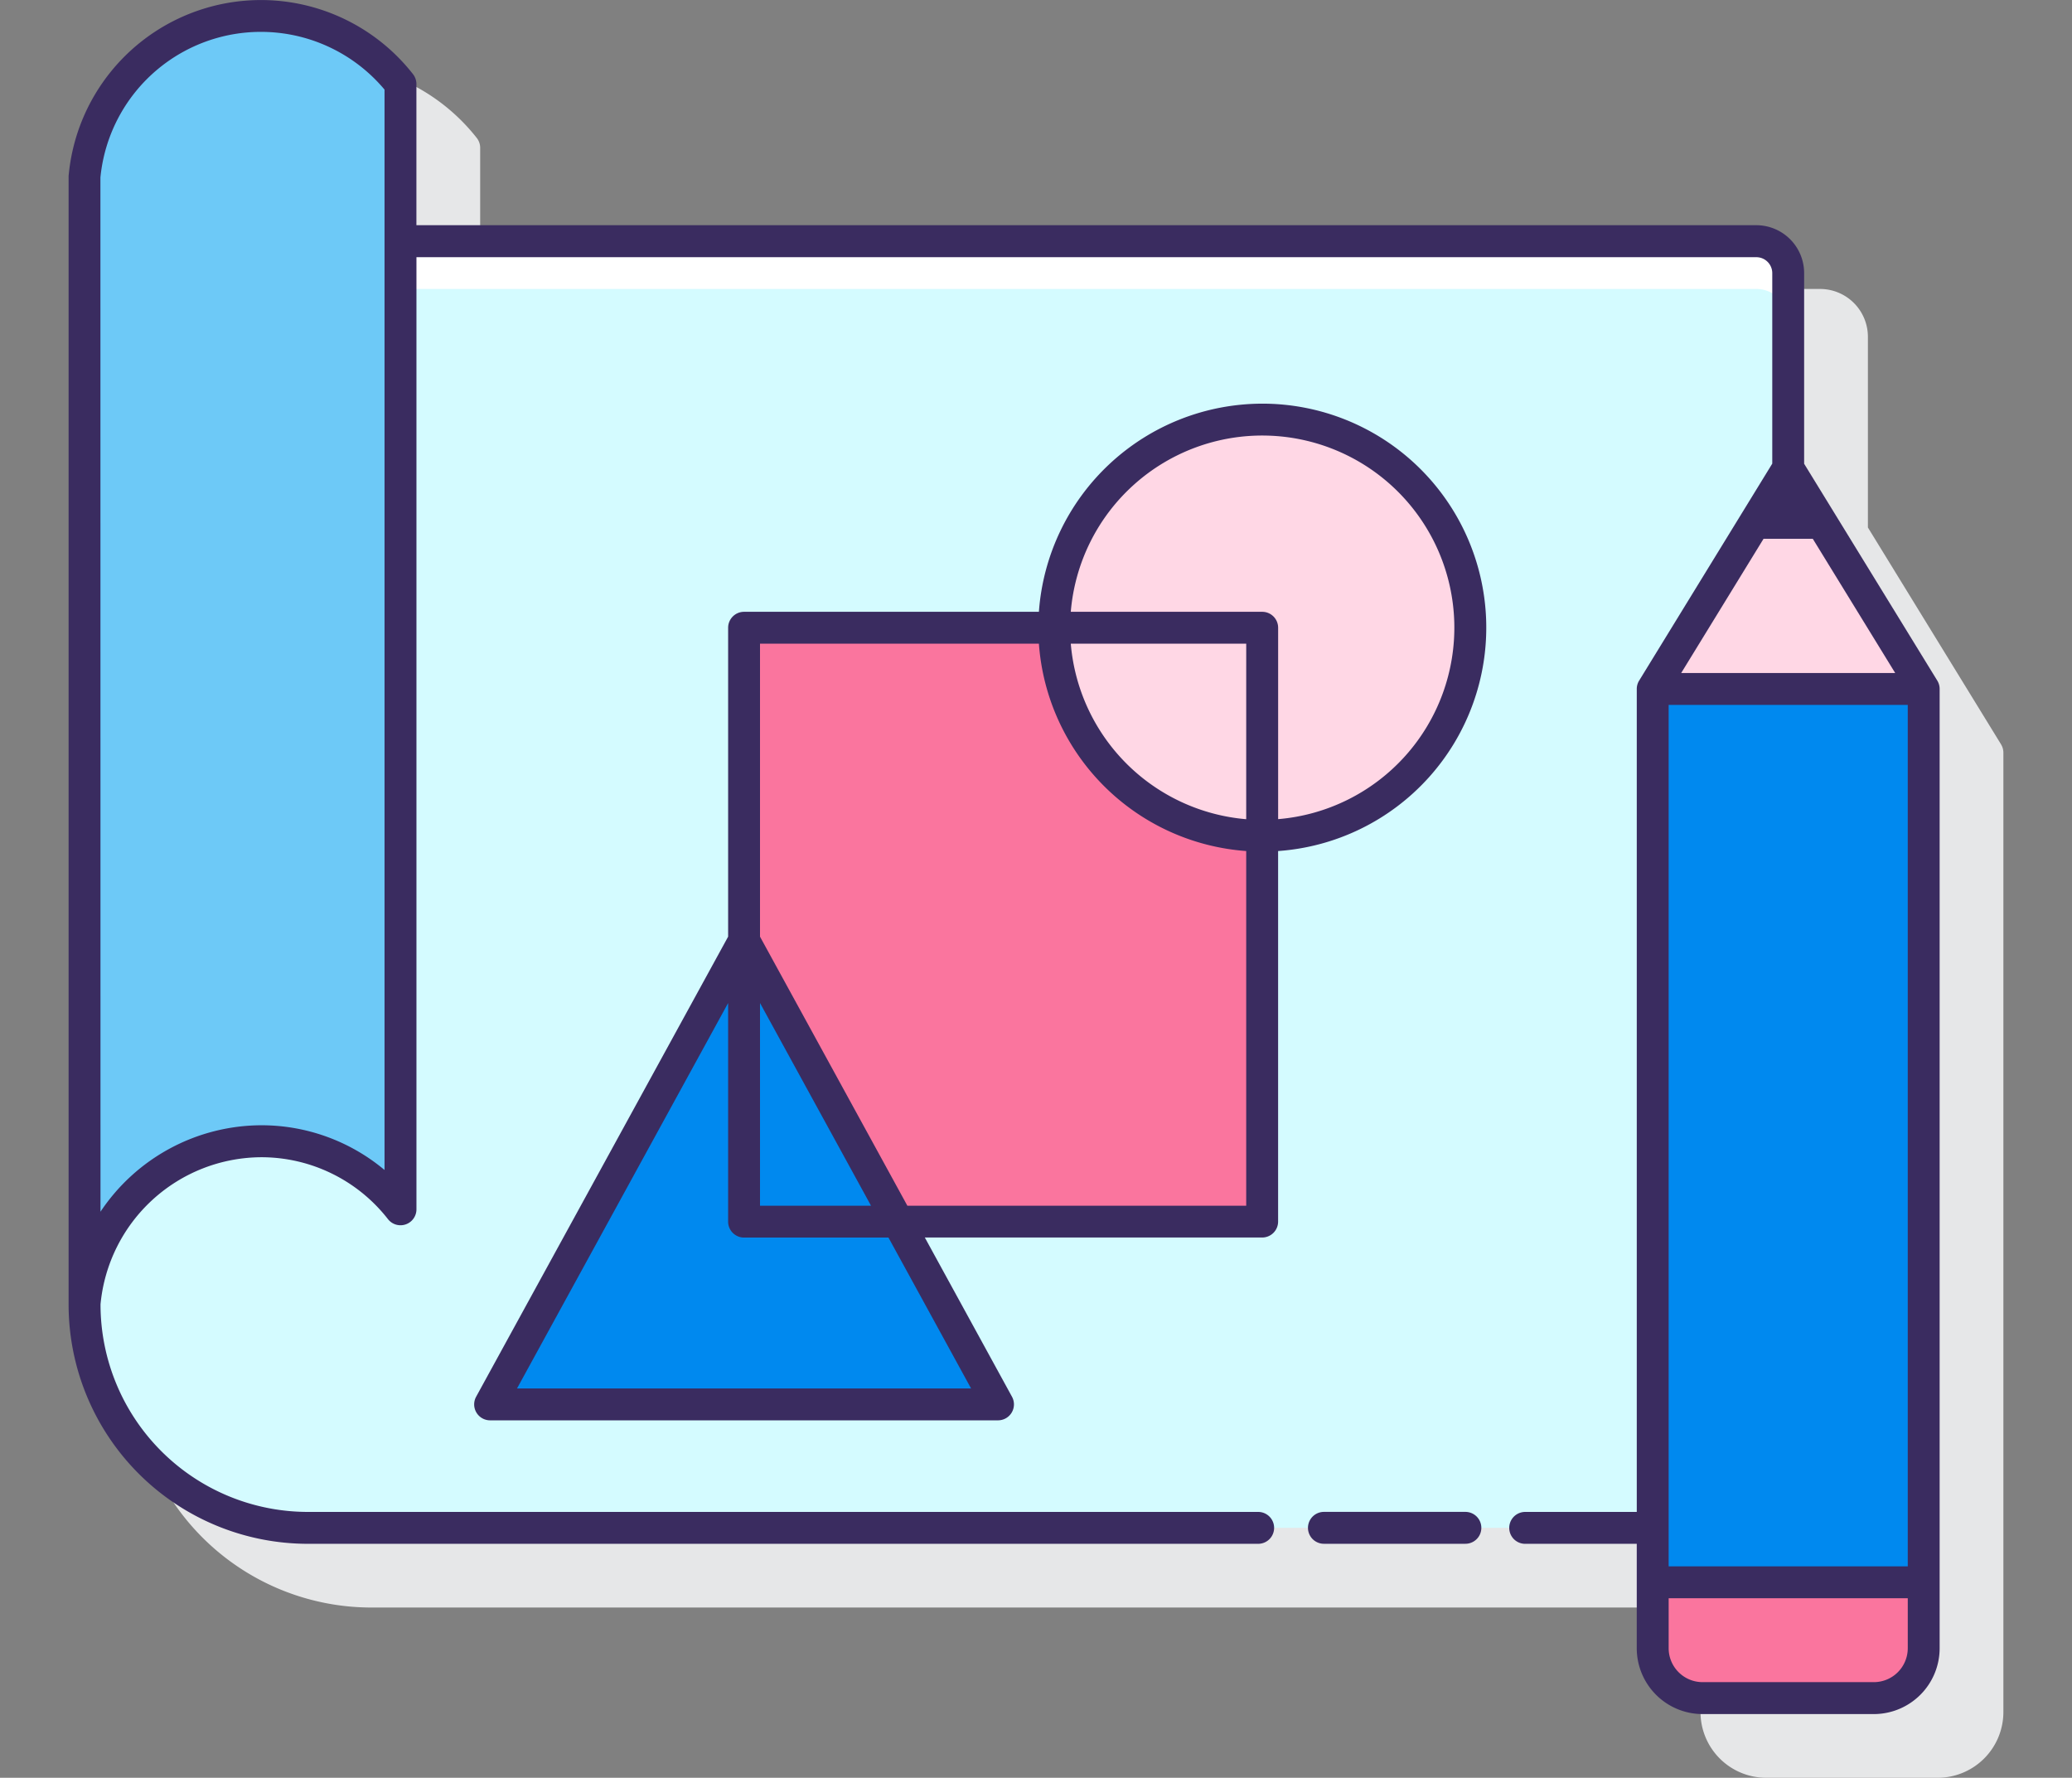 <svg xmlns="http://www.w3.org/2000/svg" xmlns:xlink="http://www.w3.org/1999/xlink" width="190" height="163" viewBox="0 0 190 163">
  <rect x="0" y="0" width="190" height="163" fill="#808080" stroke="none"/>
  <defs>
    <clipPath id="clip-path">
      <rect id="Rectángulo_5637" data-name="Rectángulo 5637" width="190" height="163" transform="translate(194 571)" fill="#fdd835"/>
    </clipPath>
  </defs>
  <g id="Enmascarar_grupo_32" data-name="Enmascarar grupo 32" transform="translate(-194 -571)" clip-path="url(#clip-path)">
    <g id="dibujar" transform="translate(195.447 558.948)">
      <path id="Trazado_104888" data-name="Trazado 104888" d="M182.047,80.3l-12.21-19.884V42.932a4.387,4.387,0,0,0-4.385-4.385H42.584V25.6a1.461,1.461,0,0,0-.313-.9,17.937,17.937,0,0,0-6.059-4.945A17.484,17.484,0,0,0,28.335,17.9,17.707,17.707,0,0,0,10.691,34.037V137.516a21.929,21.929,0,0,0,21.926,21.926h121.87v9.579a6.031,6.031,0,0,0,6.031,6.031H176.23a6.031,6.031,0,0,0,6.031-6.031V81.067a1.46,1.46,0,0,0-.215-.765Z" fill="#e6e7e8"/>
      <g id="Grupo_55397" data-name="Grupo 55397">
        <path id="Trazado_104889" data-name="Trazado 104889" d="M150.1,75.221,162.525,54.98l0,.006v-17.9a2.923,2.923,0,0,0-2.924-2.924H35.275v88.761a16.236,16.236,0,0,0-28.968,8.624v.123a20.465,20.465,0,0,0,20.465,20.465H150.1V75.221Z" fill="#d4fbff"/>
        <path id="Trazado_104890" data-name="Trazado 104890" d="M159.6,34.161H35.275v4.385h124.33a2.923,2.923,0,0,1,2.924,2.924V37.085A2.925,2.925,0,0,0,159.6,34.161Z" fill="#fff"/>
        <path id="Trazado_104891" data-name="Trazado 104891" d="M22.488,13.514A16.261,16.261,0,0,0,6.306,28.192V131.549a16.236,16.236,0,0,1,28.968-8.624V19.75a16.215,16.215,0,0,0-12.786-6.236Z" fill="#6dc9f7"/>
        <g id="Grupo_55394" data-name="Grupo 55394">
          <g id="Grupo_55392" data-name="Grupo 55392">
            <path id="Trazado_104892" data-name="Trazado 104892" d="M150.1,75.221,162.525,54.98l12.428,20.241v87.954a4.569,4.569,0,0,1-4.569,4.569h-15.71a4.569,4.569,0,0,1-4.569-4.569Z" fill="#ffd7e5"/>
          </g>
          <g id="Grupo_55393" data-name="Grupo 55393">
            <path id="Trazado_104893" data-name="Trazado 104893" d="M150.1,75.221h24.85v87.954a4.569,4.569,0,0,1-4.569,4.569h-15.71a4.569,4.569,0,0,1-4.569-4.569Z" fill="#0089ef"/>
          </g>
          <path id="Trazado_104894" data-name="Trazado 104894" d="M150.1,157.128v6.047a4.569,4.569,0,0,0,4.569,4.569h15.71a4.569,4.569,0,0,0,4.569-4.569v-6.047Z" fill="#fa759e"/>
        </g>
        <path id="Trazado_104895" data-name="Trazado 104895" d="M66.782,69.609H114.29V124.06H66.782Z" fill="#fa759e"/>
        <circle id="Elipse_4153" data-name="Elipse 4153" cx="19.085" cy="19.085" r="19.085" transform="translate(95.205 50.524)" fill="#ffd7e5"/>
        <g id="Grupo_55396" data-name="Grupo 55396">
          <path id="Trazado_104896" data-name="Trazado 104896" d="M43.495,140.819,66.782,98.305l23.289,42.514Z" fill="#0089ef"/>
          <g id="Grupo_55395" data-name="Grupo 55395">
            <path id="Trazado_104897" data-name="Trazado 104897" d="M132.929,150.673H119.955a1.462,1.462,0,1,0,0,2.924h12.973a1.462,1.462,0,1,0,0-2.924Z" fill="#3a2c60"/>
            <path id="Trazado_104898" data-name="Trazado 104898" d="M176.2,74.455,163.99,54.572V37.085A4.391,4.391,0,0,0,159.6,32.7H36.737V19.75a1.461,1.461,0,0,0-.313-.9,17.706,17.706,0,0,0-31.58,9.345V131.67A21.951,21.951,0,0,0,26.771,153.6h87.155a1.462,1.462,0,1,0,0-2.924H26.771a19.025,19.025,0,0,1-19-19v-.039a14.877,14.877,0,0,1,14.72-13.482,14.724,14.724,0,0,1,11.639,5.678,1.461,1.461,0,0,0,2.611-.9v-87.3H159.606a1.463,1.463,0,0,1,1.462,1.462V54.56l-12.21,19.9a1.452,1.452,0,0,0-.215.765v75.452H138.41a1.462,1.462,0,0,0,0,2.924h10.232v9.579a6.038,6.038,0,0,0,6.031,6.031h15.71a6.039,6.039,0,0,0,6.033-6.031V75.221a1.462,1.462,0,0,0-.216-.766ZM33.814,119.324a17.584,17.584,0,0,0-11.326-4.1,17.79,17.79,0,0,0-14.72,7.927L7.761,28.33a14.786,14.786,0,0,1,26.053-8.063ZM151.566,76.681h21.926v78.985H151.566Zm13.219-15.227,7.556,12.305H152.716l7.551-12.305Zm5.6,104.829h-15.71a3.112,3.112,0,0,1-3.108-3.108V158.59h21.926v4.586A3.112,3.112,0,0,1,170.383,166.283Z" fill="#3a2c60"/>
            <path id="Trazado_104899" data-name="Trazado 104899" d="M114.291,49.063A20.558,20.558,0,0,0,93.819,68.147H66.784a1.461,1.461,0,0,0-1.462,1.462V97.931L42.213,140.116a1.462,1.462,0,0,0,1.282,2.163H90.07a1.462,1.462,0,0,0,1.282-2.163l-7.994-14.6h30.934a1.461,1.461,0,0,0,1.462-1.462V90.081a20.535,20.535,0,0,0-1.462-41.019Zm-1.462,38.1A17.632,17.632,0,0,1,96.743,71.071h16.087ZM68.245,104.016,78.424,122.6H68.245ZM45.962,139.357l19.36-35.341V124.06a1.461,1.461,0,0,0,1.462,1.462H80.024L87.6,139.357ZM81.757,122.6,68.245,97.932V71.071H93.819a20.547,20.547,0,0,0,19.01,19.01V122.6Zm34-35.441V69.609a1.461,1.461,0,0,0-1.462-1.462H96.743a17.616,17.616,0,1,1,19.01,19.01Z" fill="#3a2c60"/>
          </g>
        </g>
      </g>
    </g>
  </g>
</svg>
